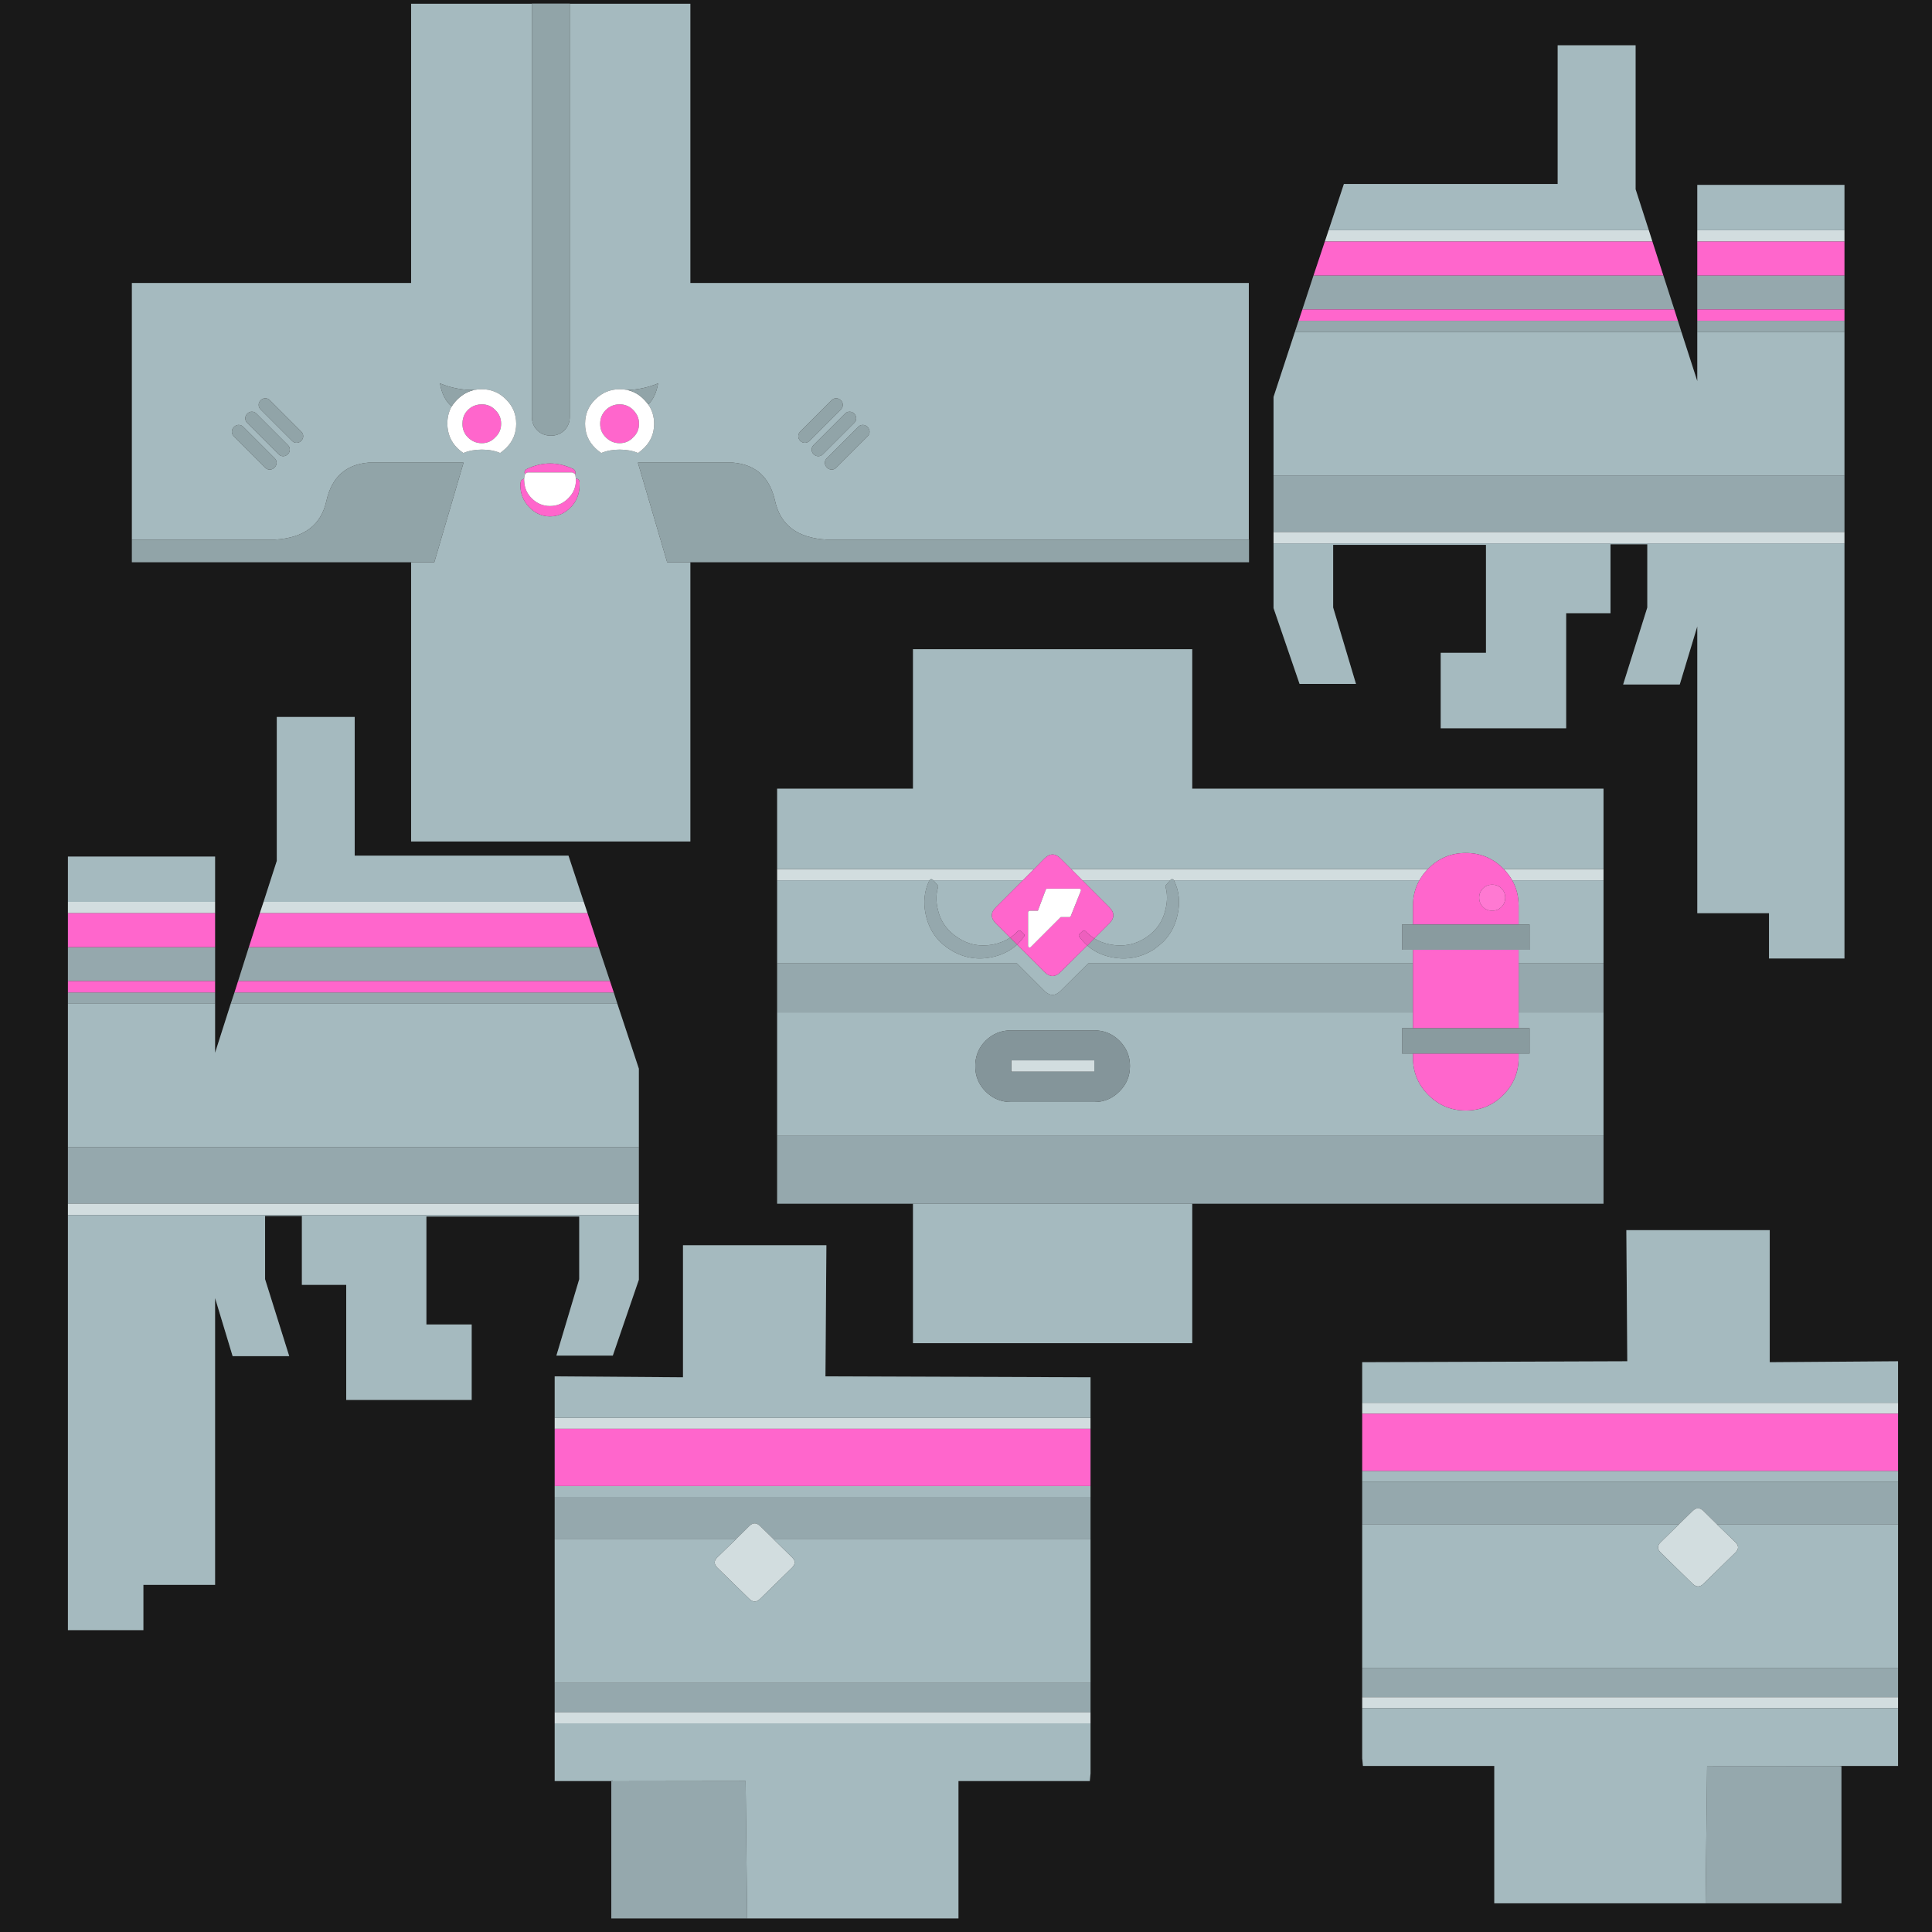 
<svg xmlns="http://www.w3.org/2000/svg" version="1.1" xmlns:xlink="http://www.w3.org/1999/xlink" preserveAspectRatio="none" x="0px" y="0px" width="512px" height="512px" viewBox="0 0 512 512">
<rect x="0" y="0" width="512" height="512" fill="#333333" stroke="none"/>
<defs>
<g id="Layer0_0_FILL">
<path fill="#191919" stroke="none" d="
M 512 512
L 512 0 0 0 0 512 512 512
M 488.8 61
L 488.8 64 488.8 73 488.8 82 488.8 85 488.8 88 488.8 126 488.8 141 488.8 144 488.8 254 468.8 254 468.8 242 449.8 242 449.8 166 445.15 181.4 430.15 181.4 436.55 161 436.55 144.25 426.8 144.25 426.8 162.5 415.05 162.5 415.05 193 381.8 193 381.8 173 393.8 173 393.8 144.4 353.3 144.4 353.3 161 359.35 181.25 344.4 181.25 337.5 161.15 337.5 144 337.5 141 337.5 126 337.5 105.2 343.15 88 344.15 85 345.15 82 348.1 73 351.1 64 352.1 61 356.15 48.75 412.8 48.75 412.8 12 433.45 12 433.45 50.15 436.95 61 437.9 64 440.8 73 443.7 82 444.65 85 445.6 88 449.8 101 449.8 88 449.8 85 449.8 82 449.8 73 449.8 64 449.8 61 449.8 49 488.8 49 488.8 61
M 330.95 143
L 331 143 331 149 182.95 149 182.95 223 108.95 223 108.95 149 34.95 149 34.95 143 34.95 75 108.95 75 108.95 1 140.95 1 140.95 0.95 151 0.95 151 1 182.95 1 182.95 75 330.95 75 330.95 143
M 424.95 209
L 424.95 230.3 424.95 233.3 424.95 255.3 424.95 268.3 424.95 301 424.95 319 315.95 319 315.95 355.95 241.95 355.95 241.95 319 205.95 319 205.95 301 205.95 268.3 205.95 255.3 205.95 233.3 205.95 230.3 205.95 209 241.95 209 241.95 172.05 315.95 172.05 315.95 209 424.95 209
M 361 371.75
L 361 361 431.25 360.75 431 326 469 326 469 361 503 360.75 503 371.75 503 374.65 503 389.8 503 392.7 503 403.95 503 442 503 449.8 503 452.7 503 468 487.6 468 487.6 468.05 488 468.05 488 504.4 452 504.4 396 504.4 396 468 361.2 468 361 466 361 452.7 361 449.8 361 442 361 403.95 361 392.7 361 389.8 361 374.65 361 371.75
M 73.35 190
L 94 190 94 226.75 150.65 226.75 154.7 239 155.7 242 158.65 251 161.65 260 162.65 263 163.6 266 169.3 283.2 169.3 304 169.3 319 169.3 322 169.3 339.15 162.4 359.25 147.45 359.25 153.5 339 153.5 322.4 113 322.4 113 351 125 351 125 371 91.75 371 91.75 340.5 80 340.5 80 322.25 70.25 322.25 70.25 339 76.65 359.4 61.65 359.4 57 344 57 420 38 420 38 432 18 432 18 322 18 319 18 304 18 266 18 263 18 260 18 251 18 242 18 239 18 227 57 227 57 239 57 242 57 251 57 260 57 263 57 266 57 279 61.15 266 62.15 263 63.1 260 65.95 251 68.85 242 69.85 239 73.35 228.15 73.35 190
M 147 375.75
L 147 364.75 181 365 181 330 219 330 218.75 364.75 289 365 289 375.75 289 378.65 289 393.8 289 396.7 289 407.95 289 446 289 453.8 289 456.7 289 470 288.8 472 254 472 254 508.4 198 508.4 162 508.4 162 472.05 162.4 472.05 162.4 472 147 472 147 456.7 147 453.8 147 446 147 407.95 147 396.7 147 393.8 147 378.65 147 375.75 Z"/>

<path fill="#95A8AD" stroke="none" d="
M 162.4 472.05
L 162 472.05 162 508.4 198 508.4 197.6 472 162.4 472.05
M 289 453.8
L 289 446 147 446 147 453.8 289 453.8
M 289 407.95
L 289 396.7 147 396.7 147 407.95 195 407.95 198.6 404.4
Q 200 403.05 201.4 404.4
L 205.05 407.95 289 407.95
M 18 304
L 18 319 169.3 319 169.3 304 18 304
M 62.15 263
L 61.15 266 163.6 266 162.65 263 62.15 263
M 18 251
L 18 260 57 260 57 251 18 251
M 18 263
L 18 266 57 266 57 263 18 263
M 161.65 260
L 158.65 251 65.95 251 63.1 260 161.65 260
M 503 449.8
L 503 442 361 442 361 449.8 503 449.8
M 488 468.05
L 487.6 468.05 452.4 468 452 504.4 488 504.4 488 468.05
M 503 392.7
L 361 392.7 361 403.95 444.95 403.95 448.6 400.4
Q 450 399.05 451.4 400.4
L 455 403.95 503 403.95 503 392.7
M 246.35 233.3
Q 246.3 233.302 246.3 233.35 246.25 233.35 246.25 233.4 244.3 237.5 245.3 242.25 246.05 245.9 248.25 248.6 249.65 250.3 251.7 251.6 256.75 254.85 262.7 253.7 266.7 252.9 269.55 250.35
L 267.7 248.5
Q 265.7 249.8 263.2 250.3 258.05 251.3 253.85 248.5 249.45 245.65 248.45 240.65 247.8 237.7 248.6 235.1 248.6 234.9 248.6 234.8 248.5 234.6 248.45 234.55
L 247.35 233.3 247.3 233.25
Q 247.1 233.05 246.95 233 246.75 232.95 246.55 233.05 246.4 233.15 246.35 233.3
M 310.15 233.25
L 310.1 233.3 309 234.55
Q 308.9 234.6 308.9 234.8 308.8 234.9 308.9 235.1 309.6 237.7 308.95 240.65 307.95 245.65 303.65 248.5 299.35 251.3 294.2 250.3 291.85 249.85 290 248.7
L 288.15 250.6
Q 290.85 252.95 294.7 253.7 300.65 254.85 305.8 251.6 307.2 250.6 308.4 249.45 311.25 246.5 312.1 242.25 313.15 237.5 311.15 233.4 311.15 233.35 311.15 233.3 311.05 233.15 310.9 233.05 310.7 232.95 310.55 233
L 310.45 233
Q 310.3 233.05 310.15 233.25
M 424.95 319
L 424.95 301 205.95 301 205.95 319 241.95 319 315.95 319 424.95 319
M 374.45 268.3
L 374.45 255.3 288.4 255.3 281.05 262.6
Q 280.6 263.05 280.15 263.3 278.95 264 277.7 263.3 277.25 263.05 276.8 262.6
L 269.5 255.3 205.95 255.3 205.95 268.3 374.45 268.3
M 424.95 268.3
L 424.95 255.3 402.45 255.3 402.45 268.3 424.95 268.3
M 445.6 88
L 444.65 85 344.15 85 343.15 88 445.6 88
M 443.7 82
L 440.8 73 348.1 73 345.15 82 443.7 82
M 488.8 141
L 488.8 126 337.5 126 337.5 141 488.8 141
M 488.8 82
L 488.8 73 449.8 73 449.8 82 488.8 82
M 488.8 88
L 488.8 85 449.8 85 449.8 88 488.8 88 Z"/>

<path fill="#D2DDDF" stroke="none" d="
M 209.9 415.45
Q 211.3 414.05 209.9 412.7
L 205.05 407.95 201.4 404.4
Q 200 403.05 198.6 404.4
L 195 407.95 190.1 412.7
Q 188.7 414.05 190.1 415.45
L 198.6 423.75
Q 200 425.1 201.4 423.75
L 209.9 415.45
M 289 456.7
L 289 453.8 147 453.8 147 456.7 289 456.7
M 147 375.75
L 147 378.65 289 378.65 289 375.75 147 375.75
M 18 319
L 18 322 169.3 322 169.3 319 18 319
M 57 242
L 57 239 18 239 18 242 57 242
M 155.7 242
L 154.7 239 69.85 239 68.85 242 155.7 242
M 448.6 419.75
Q 450 421.1 451.4 419.75
L 459.9 411.45
Q 461.3 410.05 459.9 408.7
L 455 403.95 451.4 400.4
Q 450 399.05 448.6 400.4
L 444.95 403.95 440.1 408.7
Q 438.7 410.05 440.1 411.45
L 448.6 419.75
M 503 452.7
L 503 449.8 361 449.8 361 452.7 503 452.7
M 361 371.75
L 361 374.65 503 374.65 503 371.75 361 371.75
M 246.35 233.3
Q 246.4 233.15 246.55 233.05 246.75 232.95 246.95 233 247.1 233.05 247.3 233.25
L 247.35 233.3 271.05 233.3 274.05 230.3 205.95 230.3 205.95 233.3 246.35 233.3
M 376.15 233.3
Q 377.05 231.7 378.4 230.3
L 283.85 230.3 286.85 233.3 310.1 233.3 310.15 233.25
Q 310.3 233.05 310.45 233
L 310.55 233
Q 310.7 232.95 310.9 233.05 311.05 233.15 311.15 233.3
L 376.15 233.3
M 268 281
L 268 284 290 284 290 281 268 281
M 424.95 233.3
L 424.95 230.3 398.5 230.3
Q 399.85 231.7 400.75 233.3
L 424.95 233.3
M 437.9 64
L 436.95 61 352.1 61 351.1 64 437.9 64
M 488.8 144
L 488.8 141 337.5 141 337.5 144 488.8 144
M 488.8 64
L 488.8 61 449.8 61 449.8 64 488.8 64 Z"/>

<path fill="#A5BABF" stroke="none" d="
M 289 446
L 289 407.95 205.05 407.95 209.9 412.7
Q 211.3 414.05 209.9 415.45
L 201.4 423.75
Q 200 425.1 198.6 423.75
L 190.1 415.45
Q 188.7 414.05 190.1 412.7
L 195 407.95 147 407.95 147 446 289 446
M 288.8 472
L 289 470 289 456.7 147 456.7 147 472 162.4 472 162.4 472.05 197.6 472 198 508.4 254 508.4 254 472 288.8 472
M 289 393.8
L 147 393.8 147 396.7 289 396.7 289 393.8
M 147 364.75
L 147 375.75 289 375.75 289 365 218.75 364.75 219 330 181 330 181 365 147 364.75
M 70.25 339
L 70.25 322.25 80 322.25 80 340.5 91.75 340.5 91.75 371 125 371 125 351 113 351 113 322.4 153.5 322.4 153.5 339 147.45 359.25 162.4 359.25 169.3 339.15 169.3 322 18 322 18 432 38 432 38 420 57 420 57 344 61.65 359.4 76.65 359.4 70.25 339
M 61.15 266
L 57 279 57 266 18 266 18 304 169.3 304 169.3 283.2 163.6 266 61.15 266
M 57 239
L 57 227 18 227 18 239 57 239
M 94 190
L 73.35 190 73.35 228.15 69.85 239 154.7 239 150.65 226.75 94 226.75 94 190
M 503 468
L 503 452.7 361 452.7 361 466 361.2 468 396 468 396 504.4 452 504.4 452.4 468 487.6 468.05 487.6 468 503 468
M 503 442
L 503 403.95 455 403.95 459.9 408.7
Q 461.3 410.05 459.9 411.45
L 451.4 419.75
Q 450 421.1 448.6 419.75
L 440.1 411.45
Q 438.7 410.05 440.1 408.7
L 444.95 403.95 361 403.95 361 442 503 442
M 361 389.8
L 361 392.7 503 392.7 503 389.8 361 389.8
M 361 361
L 361 371.75 503 371.75 503 360.75 469 361 469 326 431 326 431.25 360.75 361 361
M 241.95 319
L 241.95 355.95 315.95 355.95 315.95 319 241.95 319
M 248.45 234.55
Q 248.5 234.6 248.6 234.8 248.6 234.9 248.6 235.1 247.8 237.7 248.45 240.65 249.45 245.65 253.85 248.5 258.05 251.3 263.2 250.3 265.7 249.8 267.7 248.5
L 263.9 244.7
Q 261.8 242.55 263.9 240.45
L 271.05 233.3 247.35 233.3 248.45 234.55
M 294 240.45
Q 296.1 242.55 294 244.7
L 290 248.7
Q 291.85 249.85 294.2 250.3 299.35 251.3 303.65 248.5 307.95 245.65 308.95 240.65 309.6 237.7 308.9 235.1 308.8 234.9 308.9 234.8 308.9 234.6 309 234.55
L 310.1 233.3 286.85 233.3 294 240.45
M 371.55 245
L 374.45 245 374.45 240.05
Q 374.45 236.3 376.15 233.3
L 311.15 233.3
Q 311.15 233.35 311.15 233.4 313.15 237.5 312.1 242.25 311.25 246.5 308.4 249.45 307.2 250.6 305.8 251.6 300.65 254.85 294.7 253.7 290.85 252.95 288.15 250.6
L 288.15 250.55 281.05 257.6
Q 278.95 259.7 276.8 257.6
L 269.55 250.35
Q 266.7 252.9 262.7 253.7 256.75 254.85 251.7 251.6 249.65 250.3 248.25 248.6 246.05 245.9 245.3 242.25 244.3 237.5 246.25 233.4 246.25 233.35 246.3 233.35 246.3 233.302 246.35 233.3
L 205.95 233.3 205.95 255.3 269.5 255.3 276.8 262.6
Q 277.25 263.05 277.7 263.3 278.95 264 280.15 263.3 280.6 263.05 281.05 262.6
L 288.4 255.3 374.45 255.3 374.45 251.7 371.55 251.7 371.55 245
M 424.95 255.3
L 424.95 233.3 400.75 233.3
Q 402.45 236.3 402.45 240.05
L 402.45 245 405.35 245 405.35 251.7 402.45 251.7 402.45 255.3 424.95 255.3
M 405.35 272.5
L 405.35 279.2 402.45 279.2 402.45 280.3
Q 402.45 286.1 398.35 290.2 394.25 294.3 388.45 294.3 382.65 294.3 378.55 290.2 374.45 286.1 374.45 280.3
L 374.45 279.2 371.55 279.2 371.55 272.5 374.45 272.5 374.45 268.3 205.95 268.3 205.95 301 424.95 301 424.95 268.3 402.45 268.3 402.45 272.5 405.35 272.5
M 258.75 280.05
Q 259.35 277.65 261.2 275.8 264 273.05 267.95 273.05
L 289.95 273.05
Q 293.9 273.05 296.65 275.8 298.5 277.65 299.15 280.05 299.45 281.25 299.45 282.55 299.45 286.5 296.65 289.25 293.9 292.05 289.95 292.05
L 267.95 292.05
Q 264 292.05 261.2 289.25 258.45 286.5 258.45 282.55 258.45 281.25 258.75 280.05
M 424.95 230.3
L 424.95 209 315.95 209 315.95 172.05 241.95 172.05 241.95 209 205.95 209 205.95 230.3 274.05 230.3 276.8 227.5
Q 278.95 225.4 281.05 227.5
L 283.85 230.3 378.4 230.3
Q 378.5 230.2 378.55 230.15 382.65 226.05 388.45 226.05 394.25 226.05 398.35 230.15 398.4 230.2 398.5 230.3
L 424.95 230.3
M 330.95 143
L 330.95 75 182.95 75 182.95 1 151 1 151 110.45
Q 151 112.6 149.55 114.05 148.15 115.45 146 115.45 143.8 115.45 142.4 114.05 140.95 112.6 140.95 110.45
L 140.95 1 108.95 1 108.95 75 34.95 75 34.95 143 72.9 143
Q 84.4 142.35 86.5 132.75 88.6 123.35 97.65 122.6
L 122.85 122.6 115.1 149 108.95 149 108.95 223 182.95 223 182.95 149 176.8 149 169.05 122.6 194.25 122.6
Q 203.3 123.35 205.4 132.75 207.5 142.35 219 143
L 330.95 143
M 223.95 109.6
Q 224.45 109.1 225.15 109.1 225.85 109.1 226.35 109.6 226.9 110.15 226.9 110.85 226.9 111.55 226.4 112.05
L 218.05 120.4
Q 217.55 120.9 216.85 120.9 216.15 120.9 215.6 120.35 215.1 119.85 215.1 119.15 215.1 118.45 215.6 117.95
L 223.95 109.6
M 222.85 106.1
Q 223.35 106.6 223.35 107.3 223.35 108 222.85 108.5
L 214.5 116.85
Q 214 117.35 213.3 117.35 212.6 117.35 212.1 116.85 211.55 116.3 211.55 115.6 211.55 114.9 212.05 114.4
L 220.4 106.05
Q 220.9 105.55 221.6 105.55 222.3 105.55 222.85 106.1
M 227.45 113.1
Q 227.95 112.6 228.65 112.6 229.35 112.6 229.9 113.15 230.45 113.7 230.45 114.4 230.45 115.1 229.95 115.6
L 221.6 123.95
Q 221.1 124.45 220.4 124.45 219.7 124.45 219.15 123.9 218.6 123.35 218.6 122.65 218.6 121.95 219.1 121.45
L 227.45 113.1
M 65 110.85
Q 65 110.15 65.55 109.6 66.05 109.1 66.75 109.1 67.45 109.1 67.95 109.6
L 76.3 117.95
Q 76.8 118.45 76.8 119.15 76.8 119.85 76.3 120.35 75.75 120.9 75.05 120.9 74.35 120.9 73.85 120.4
L 65.5 112.05
Q 65 111.55 65 110.85
M 69.05 106.1
Q 69.6 105.55 70.3 105.55 71 105.55 71.5 106.05
L 79.85 114.4
Q 80.35 114.9 80.35 115.6 80.35 116.3 79.8 116.85 79.3 117.35 78.6 117.35 77.9 117.35 77.4 116.85
L 69.05 108.5
Q 68.55 108 68.55 107.3 68.55 106.6 69.05 106.1
M 63.25 112.6
Q 63.95 112.6 64.45 113.1
L 72.8 121.45
Q 73.3 121.95 73.3 122.65 73.3 123.35 72.75 123.9 72.2 124.45 71.5 124.45 70.8 124.45 70.3 123.95
L 61.95 115.6
Q 61.45 115.1 61.45 114.4 61.45 113.7 62 113.15 62.55 112.6 63.25 112.6
M 139.05 125.45
Q 138.95 125.1 139.1 124.8 139.25 124.45 139.6 124.3 145.75 121.35 151.95 124.3 152.25 124.45 152.4 124.8 152.55 125.1 152.5 125.45 152.45 125.55 152.4 125.7 152.45 125.85 152.5 126 152.55 126.4 152.6 126.85
L 152.65 126.85
Q 153.05 126.85 153.35 127.15 153.6 127.45 153.6 127.85 153.6 128.15 153.6 128.5 153.6 131.9 151.35 134.35
L 151.25 134.4
Q 148.95 136.85 145.75 136.85 142.55 136.85 140.2 134.35 137.9 131.9 137.9 128.5 137.9 128.1 138 127.75 138.05 127.35 138.35 127.15 138.6 126.9 138.9 126.9 138.95 126.5 139 126.05 139.05 125.85 139.15 125.7 139.05 125.55 139.05 125.45
M 164.2 103.15
Q 165.268 103.15 166.25 103.35 170.445 103.241 174.4 101.6 173.812 105.182 171.8 107.2 173.35 109.441 173.35 112.3 173.35 116.05 170.75 118.65 170.65 118.75 170.55 118.85 169.85 119.5 169.1 120.05 166.95 119.15 164.2 119.15 161.5 119.15 159.35 120.05 158.5 119.5 157.8 118.8
L 157.75 118.75
Q 155.05 116.15 155.05 112.3 155.05 108.5 157.75 105.85
L 157.8 105.8
Q 160.5 103.15 164.2 103.15
M 134.05 105.8
Q 134.1 105.8 134.15 105.9 136.8 108.55 136.8 112.3 136.8 116.05 134.2 118.65 134.1 118.75 134 118.85 133.3 119.5 132.55 120.05 130.45 119.15 127.7 119.15 124.95 119.15 122.8 120.05 121.95 119.5 121.2 118.75 118.6 116.15 118.55 112.3 118.55 109.738 119.7 107.7 117.265 105.646 116.6 101.6 120.968 103.412 125.65 103.35 126.626 103.15 127.7 103.15 131.45 103.15 134.05 105.8
M 359.35 181.25
L 353.3 161 353.3 144.4 393.8 144.4 393.8 173 381.8 173 381.8 193 415.05 193 415.05 162.5 426.8 162.5 426.8 144.25 436.55 144.25 436.55 161 430.15 181.4 445.15 181.4 449.8 166 449.8 242 468.8 242 468.8 254 488.8 254 488.8 144 337.5 144 337.5 161.15 344.4 181.25 359.35 181.25
M 433.45 12
L 412.8 12 412.8 48.75 356.15 48.75 352.1 61 436.95 61 433.45 50.15 433.45 12
M 488.8 126
L 488.8 88 449.8 88 449.8 101 445.6 88 343.15 88 337.5 105.2 337.5 126 488.8 126
M 488.8 61
L 488.8 49 449.8 49 449.8 61 488.8 61 Z"/>

<path fill="#FF66CC" stroke="none" d="
M 147 378.65
L 147 393.8 289 393.8 289 378.65 147 378.65
M 57 251
L 57 242 18 242 18 251 57 251
M 63.1 260
L 62.15 263 162.65 263 161.65 260 63.1 260
M 18 260
L 18 263 57 263 57 260 18 260
M 158.65 251
L 155.7 242 68.85 242 65.95 251 158.65 251
M 361 374.65
L 361 389.8 503 389.8 503 374.65 361 374.65
M 286.85 233.3
L 283.85 230.3 281.05 227.5
Q 278.95 225.4 276.8 227.5
L 274.05 230.3 271.05 233.3 263.9 240.45
Q 261.8 242.55 263.9 244.7
L 267.7 248.5
Q 268.8 247.75 269.7 246.8 269.9 246.6 270.15 246.6 270.4 246.6 270.6 246.8
L 271.3 247.45
Q 271.4 247.55 271.5 247.8 271.5 248.05 271.35 248.25 270.5 249.4 269.55 250.35
L 276.8 257.6
Q 278.95 259.7 281.05 257.6
L 288.15 250.55
Q 287 249.55 286.05 248.25 285.9 248.05 285.9 247.8 286 247.55 286.15 247.45
L 286.85 246.8
Q 287 246.6 287.3 246.6 287.5 246.6 287.7 246.8 288.75 247.9 290 248.7
L 294 244.7
Q 296.1 242.55 294 240.45
L 286.85 233.3
M 286.45 235.8
Q 286.5 235.9 286.45 236.05
L 283.75 242.8
Q 283.75 242.9 283.65 242.95 283.5 243.05 283.4 243.05
L 281.1 243.05 273.15 251
Q 273.05 251.1 272.85 251.1 272.7 251.1 272.6 251 272.45 250.85 272.45 250.7
L 272.45 241.75
Q 272.45 241.6 272.6 241.5 272.7 241.35 272.85 241.35
L 275.05 241.35 277.15 235.75
Q 277.2 235.65 277.3 235.55 277.4 235.5 277.55 235.5
L 286.05 235.5
Q 286.2 235.5 286.3 235.6 286.4 235.65 286.45 235.8
M 374.45 280.3
Q 374.45 286.1 378.55 290.2 382.65 294.3 388.45 294.3 394.25 294.3 398.35 290.2 402.45 286.1 402.45 280.3
L 402.45 279.2 374.45 279.2 374.45 280.3
M 402.45 268.3
L 402.45 255.3 402.45 251.7 374.45 251.7 374.45 255.3 374.45 268.3 374.45 272.5 402.45 272.5 402.45 268.3
M 378.55 230.15
Q 378.5 230.2 378.4 230.3 377.05 231.7 376.15 233.3 374.45 236.3 374.45 240.05
L 374.45 245 402.45 245 402.45 240.05
Q 402.45 236.3 400.75 233.3 399.85 231.7 398.5 230.3 398.4 230.2 398.35 230.15 394.25 226.05 388.45 226.05 382.65 226.05 378.55 230.15
M 392 237.9
Q 392 236.45 393 235.45 394 234.45 395.45 234.45 396.9 234.45 397.9 235.45 398.9 236.45 398.9 237.9 398.9 239.35 397.9 240.35 396.9 241.35 395.45 241.35 394 241.35 393 240.35 392 239.35 392 237.9
M 124.85 107.95
Q 124.409 108.254 124 108.65 123.613 109.05 123.3 109.5 122.55 110.724 122.55 112.3 122.55 114.45 124 115.9 125.55 117.45 127.7 117.45 129.8 117.45 131.25 115.9 132.8 114.45 132.8 112.3 132.8 110.15 131.25 108.65 129.8 107.15 127.7 107.15 126.118 107.15 124.85 107.95
M 165.95 107.45
Q 165.155 107.15 164.2 107.15 162.1 107.15 160.55 108.65 159.05 110.15 159.05 112.3 159.05 114.45 160.55 115.9 162.1 117.45 164.2 117.45 166.35 117.45 167.8 115.9 169.35 114.45 169.35 112.3 169.35 110.592 168.35 109.3 168.119 108.959 167.8 108.65 166.994 107.817 165.95 107.45
M 138.9 126.9
Q 138.6 126.9 138.35 127.15 138.05 127.35 138 127.75 137.9 128.1 137.9 128.5 137.9 131.9 140.2 134.35 142.55 136.85 145.75 136.85 148.95 136.85 151.25 134.4
L 151.35 134.35
Q 153.6 131.9 153.6 128.5 153.6 128.15 153.6 127.85 153.6 127.45 153.35 127.15 153.05 126.85 152.65 126.85
L 152.6 126.85
Q 152.6 127.05 152.6 127.25 152.6 127.55 152.6 127.85 152.4 130.25 150.6 132.05
L 150.55 132.1
Q 148.55 134.1 145.75 134.1 142.95 134.1 140.9 132.05 139.15 130.3 138.95 127.9 138.9 127.55 138.9 127.25 138.9 127.1 138.9 126.9
M 139.35 125.45
Q 139.6 125.2 140 125.2
L 151.5 125.2
Q 151.85 125.2 152.15 125.45 152.3 125.55 152.4 125.7 152.45 125.55 152.5 125.45 152.55 125.1 152.4 124.8 152.25 124.45 151.95 124.3 145.75 121.35 139.6 124.3 139.25 124.45 139.1 124.8 138.95 125.1 139.05 125.45 139.05 125.55 139.15 125.7 139.2 125.55 139.35 125.45
M 444.65 85
L 443.7 82 345.15 82 344.15 85 444.65 85
M 440.8 73
L 437.9 64 351.1 64 348.1 73 440.8 73
M 488.8 85
L 488.8 82 449.8 82 449.8 85 488.8 85
M 488.8 73
L 488.8 64 449.8 64 449.8 73 488.8 73 Z"/>

<path fill="#EE5FBE" stroke="none" d="
M 271.3 247.45
L 270.6 246.8
Q 270.4 246.6 270.15 246.6 269.9 246.6 269.7 246.8 268.8 247.75 267.7 248.5
L 269.55 250.35
Q 270.5 249.4 271.35 248.25 271.5 248.05 271.5 247.8 271.4 247.55 271.3 247.45
M 287.7 246.8
Q 287.5 246.6 287.3 246.6 287 246.6 286.85 246.8
L 286.15 247.45
Q 286 247.55 285.9 247.8 285.9 248.05 286.05 248.25 287 249.55 288.15 250.55
L 288.15 250.6 290 248.7
Q 288.75 247.9 287.7 246.8 Z"/>

<path fill="#FFFFFF" stroke="none" d="
M 286.45 236.05
Q 286.5 235.9 286.45 235.8 286.4 235.65 286.3 235.6 286.2 235.5 286.05 235.5
L 277.55 235.5
Q 277.4 235.5 277.3 235.55 277.2 235.65 277.15 235.75
L 275.05 241.35 272.85 241.35
Q 272.7 241.35 272.6 241.5 272.45 241.6 272.45 241.75
L 272.45 250.7
Q 272.45 250.85 272.6 251 272.7 251.1 272.85 251.1 273.05 251.1 273.15 251
L 281.1 243.05 283.4 243.05
Q 283.5 243.05 283.65 242.95 283.75 242.9 283.75 242.8
L 286.45 236.05
M 134.15 105.9
Q 134.1 105.8 134.05 105.8 131.45 103.15 127.7 103.15 126.626 103.15 125.65 103.35 123.177 103.909 121.25 105.8 121.15 105.85 121.15 105.9 120.303 106.747 119.7 107.7 118.55 109.738 118.55 112.3 118.6 116.15 121.2 118.75 121.95 119.5 122.8 120.05 124.95 119.15 127.7 119.15 130.45 119.15 132.55 120.05 133.3 119.5 134 118.85 134.1 118.75 134.2 118.65 136.8 116.05 136.8 112.3 136.8 108.55 134.15 105.9
M 124 108.65
Q 124.409 108.254 124.85 107.95 126.118 107.15 127.7 107.15 129.8 107.15 131.25 108.65 132.8 110.15 132.8 112.3 132.8 114.45 131.25 115.9 129.8 117.45 127.7 117.45 125.55 117.45 124 115.9 122.55 114.45 122.55 112.3 122.55 110.724 123.3 109.5 123.613 109.05 124 108.65
M 166.25 103.35
Q 165.268 103.15 164.2 103.15 160.5 103.15 157.8 105.8
L 157.75 105.85
Q 155.05 108.5 155.05 112.3 155.05 116.15 157.75 118.75
L 157.8 118.8
Q 158.5 119.5 159.35 120.05 161.5 119.15 164.2 119.15 166.95 119.15 169.1 120.05 169.85 119.5 170.55 118.85 170.65 118.75 170.75 118.65 173.35 116.05 173.35 112.3 173.35 109.441 171.8 107.2 171.329 106.529 170.7 105.9 170.65 105.8 170.6 105.8 168.731 103.895 166.25 103.35
M 164.2 107.15
Q 165.155 107.15 165.95 107.45 166.994 107.817 167.8 108.65 168.119 108.959 168.35 109.3 169.35 110.592 169.35 112.3 169.35 114.45 167.8 115.9 166.35 117.45 164.2 117.45 162.1 117.45 160.55 115.9 159.05 114.45 159.05 112.3 159.05 110.15 160.55 108.65 162.1 107.15 164.2 107.15
M 140 125.2
Q 139.6 125.2 139.35 125.45 139.2 125.55 139.15 125.7 139.05 125.85 139 126.05 138.95 126.5 138.9 126.9 138.9 127.1 138.9 127.25 138.9 127.55 138.95 127.9 139.15 130.3 140.9 132.05 142.95 134.1 145.75 134.1 148.55 134.1 150.55 132.1
L 150.6 132.05
Q 152.4 130.25 152.6 127.85 152.6 127.55 152.6 127.25 152.6 127.05 152.6 126.85 152.55 126.4 152.5 126 152.45 125.85 152.4 125.7 152.3 125.55 152.15 125.45 151.85 125.2 151.5 125.2
L 140 125.2 Z"/>

<path fill="#FF79D2" stroke="none" d="
M 393 235.45
Q 392 236.45 392 237.9 392 239.35 393 240.35 394 241.35 395.45 241.35 396.9 241.35 397.9 240.35 398.9 239.35 398.9 237.9 398.9 236.45 397.9 235.45 396.9 234.45 395.45 234.45 394 234.45 393 235.45 Z"/>

<path fill="#899B9F" stroke="none" d="
M 405.35 251.7
L 405.35 245 402.45 245 374.45 245 371.55 245 371.55 251.7 374.45 251.7 402.45 251.7 405.35 251.7
M 405.35 279.2
L 405.35 272.5 402.45 272.5 374.45 272.5 371.55 272.5 371.55 279.2 374.45 279.2 402.45 279.2 405.35 279.2 Z"/>

<path fill="#84959A" stroke="none" d="
M 261.2 275.8
Q 259.35 277.65 258.75 280.05 258.45 281.25 258.45 282.55 258.45 286.5 261.2 289.25 264 292.05 267.95 292.05
L 289.95 292.05
Q 293.9 292.05 296.65 289.25 299.45 286.5 299.45 282.55 299.45 281.25 299.15 280.05 298.5 277.65 296.65 275.8 293.9 273.05 289.95 273.05
L 267.95 273.05
Q 264 273.05 261.2 275.8
M 268 284
L 268 281 290 281 290 284 268 284 Z"/>

<path fill="#91A4A8" stroke="none" d="
M 34.95 143
L 34.95 149 108.95 149 115.1 149 122.85 122.6 97.65 122.6
Q 88.6 123.35 86.5 132.75 84.4 142.35 72.9 143
L 34.95 143
M 151 1
L 151 0.95 140.95 0.95 140.95 1 140.95 110.45
Q 140.95 112.6 142.4 114.05 143.8 115.45 146 115.45 148.15 115.45 149.55 114.05 151 112.6 151 110.45
L 151 1
M 121.15 105.9
Q 121.15 105.85 121.25 105.8 123.177 103.909 125.65 103.35 120.968 103.412 116.6 101.6 117.265 105.646 119.7 107.7 120.303 106.747 121.15 105.9
M 170.7 105.9
Q 171.329 106.529 171.8 107.2 173.812 105.182 174.4 101.6 170.445 103.241 166.25 103.35 168.731 103.895 170.6 105.8 170.65 105.8 170.7 105.9
M 64.45 113.1
Q 63.95 112.6 63.25 112.6 62.55 112.6 62 113.15 61.45 113.7 61.45 114.4 61.45 115.1 61.95 115.6
L 70.3 123.95
Q 70.8 124.45 71.5 124.45 72.2 124.45 72.75 123.9 73.3 123.35 73.3 122.65 73.3 121.95 72.8 121.45
L 64.45 113.1
M 70.3 105.55
Q 69.6 105.55 69.05 106.1 68.55 106.6 68.55 107.3 68.55 108 69.05 108.5
L 77.4 116.85
Q 77.9 117.35 78.6 117.35 79.3 117.35 79.8 116.85 80.35 116.3 80.35 115.6 80.35 114.9 79.85 114.4
L 71.5 106.05
Q 71 105.55 70.3 105.55
M 65.55 109.6
Q 65 110.15 65 110.85 65 111.55 65.5 112.05
L 73.85 120.4
Q 74.35 120.9 75.05 120.9 75.75 120.9 76.3 120.35 76.8 119.85 76.8 119.15 76.8 118.45 76.3 117.95
L 67.95 109.6
Q 67.45 109.1 66.75 109.1 66.05 109.1 65.55 109.6
M 228.65 112.6
Q 227.95 112.6 227.45 113.1
L 219.1 121.45
Q 218.6 121.95 218.6 122.65 218.6 123.35 219.15 123.9 219.7 124.45 220.4 124.45 221.1 124.45 221.6 123.95
L 229.95 115.6
Q 230.45 115.1 230.45 114.4 230.45 113.7 229.9 113.15 229.35 112.6 228.65 112.6
M 223.35 107.3
Q 223.35 106.6 222.85 106.1 222.3 105.55 221.6 105.55 220.9 105.55 220.4 106.05
L 212.05 114.4
Q 211.55 114.9 211.55 115.6 211.55 116.3 212.1 116.85 212.6 117.35 213.3 117.35 214 117.35 214.5 116.85
L 222.85 108.5
Q 223.35 108 223.35 107.3
M 225.15 109.1
Q 224.45 109.1 223.95 109.6
L 215.6 117.95
Q 215.1 118.45 215.1 119.15 215.1 119.85 215.6 120.35 216.15 120.9 216.85 120.9 217.55 120.9 218.05 120.4
L 226.4 112.05
Q 226.9 111.55 226.9 110.85 226.9 110.15 226.35 109.6 225.85 109.1 225.15 109.1
M 331 143
L 330.95 143 219 143
Q 207.5 142.35 205.4 132.75 203.3 123.35 194.25 122.6
L 169.05 122.6 176.8 149 182.95 149 331 149 331 143 Z"/>
</g>
</defs>

<g transform="matrix( 1, 0, 0, 1, 0,0) ">
<use xlink:href="#Layer0_0_FILL"/>
</g>
</svg>
